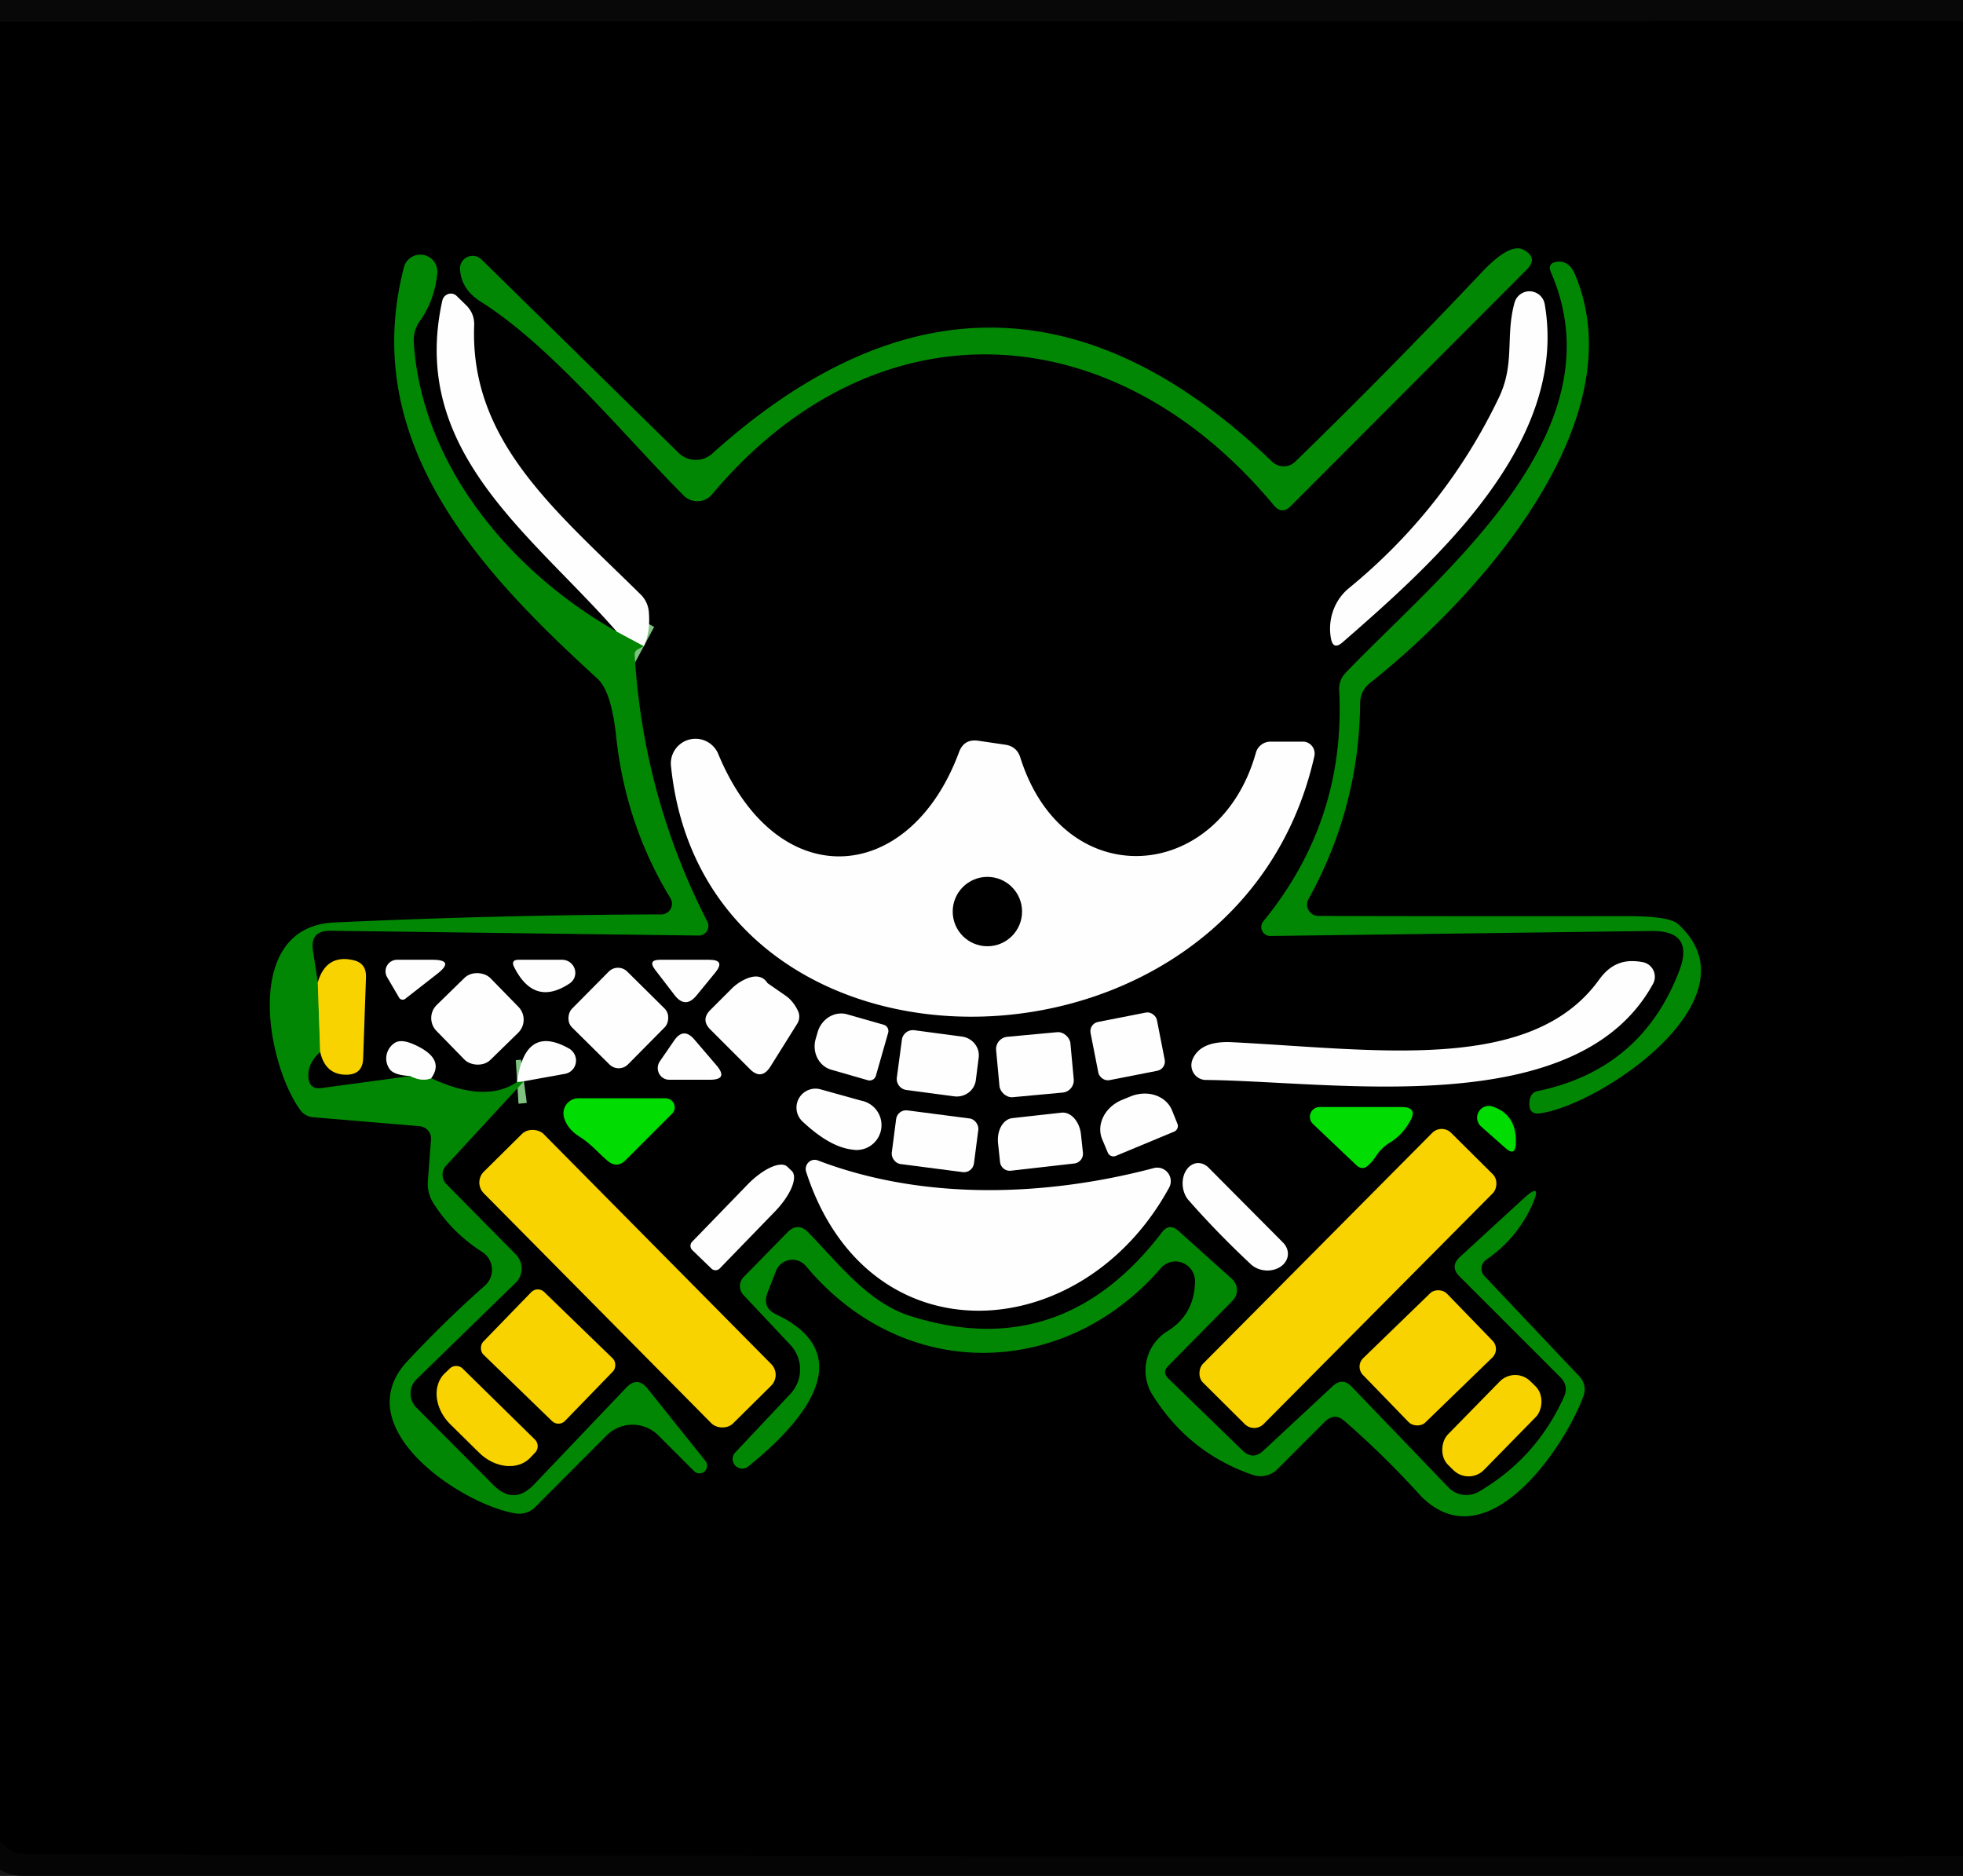 <?xml version="1.0" encoding="UTF-8" standalone="no"?>
<!DOCTYPE svg PUBLIC "-//W3C//DTD SVG 1.1//EN" "http://www.w3.org/Graphics/SVG/1.1/DTD/svg11.dtd">
<svg xmlns="http://www.w3.org/2000/svg" version="1.1" viewBox="0.00 0.00 90.00 86.00">
<rect x="0.00" y="0.00" width="90.00" height="86.00" fill="#333333" stroke="none"/>
<g stroke-width="2.00" fill="none" stroke-linecap="butt">
<path stroke="#000000" stroke-opacity="0.718" vector-effect="non-scaling-stroke" d="
  M 90.00 0.97
  L 0.00 0.99"
/>
<path stroke="#000000" stroke-opacity="0.776" vector-effect="non-scaling-stroke" d="
  M 90.00 85.10
  Q 45.53 85.16 1.06 85.00
  Q 0.72 85.00 0.49 84.83
  Q 0.24 84.66 0.00 84.44"
/>
</g>
<path fill="#010000" fill-opacity="0.431" d="
  M 0.00 0.00
  L 90.00 0.00
  L 90.00 0.97
  L 0.00 0.99
  L 0.00 0.00
  Z"
/>
<path fill="#000000" d="
  M 90.00 0.97
  L 90.00 85.10
  Q 45.53 85.16 1.06 85.00
  Q 0.72 85.00 0.49 84.83
  Q 0.24 84.66 0.00 84.44
  L 0.00 0.99
  L 90.00 0.97
  Z"
/>
<g stroke-width="2.00" fill="none" stroke-linecap="butt">
<path stroke="#80c381" vector-effect="non-scaling-stroke" d="
  M 28.27 28.95
  L 29.52 29.62"
/>
<path stroke="#7ead02" vector-effect="non-scaling-stroke" d="
  M 14.57 45.03
  L 14.68 48.23"
/>
<path stroke="#80c381" vector-effect="non-scaling-stroke" d="
  M 18.81 49.33
  Q 19.34 49.60 19.77 49.43"
/>
<path stroke="#80c381" vector-effect="non-scaling-stroke" d="
  M 23.71 49.60
  Q 23.87 49.59 24.02 49.57"
/>
</g>
<path fill="#028704" d="
  M 69.99 12.37
  L 59.19 23.19
  Q 58.77 23.62 58.39 23.15
  C 51.10 14.39 40.19 13.68 32.64 22.67
  A 0.88 0.87 42.5 0 1 31.35 22.72
  C 28.67 20.04 25.30 15.88 22.04 13.83
  Q 21.14 13.26 21.09 12.33
  A 0.58 0.58 0.0 0 1 22.07 11.89
  L 31.11 20.76
  A 1.13 1.13 0.0 0 0 32.65 20.80
  Q 45.69 9.06 58.32 21.16
  A 0.77 0.76 44.7 0 0 59.39 21.16
  Q 63.69 16.98 67.95 12.47
  Q 69.23 11.12 69.85 11.45
  Q 70.54 11.82 69.99 12.37
  Z"
/>
<path fill="#028704" d="
  M 28.27 28.95
  L 29.52 29.62
  L 29.26 29.76
  Q 29.09 29.84 29.10 30.04
  Q 29.49 36.51 32.43 42.25
  A 0.44 0.44 0.0 0 1 32.03 42.89
  L 15.14 42.67
  Q 14.21 42.66 14.35 43.59
  L 14.57 45.03
  L 14.68 48.23
  Q 14.09 48.75 14.14 49.39
  Q 14.18 49.96 14.75 49.88
  L 18.81 49.33
  Q 19.34 49.60 19.77 49.43
  Q 22.26 50.59 23.71 49.60
  Q 23.87 49.59 24.02 49.57
  L 20.45 53.44
  A 0.62 0.61 44.7 0 0 20.46 54.28
  L 23.65 57.51
  A 0.92 0.91 45.7 0 1 23.64 58.81
  L 19.10 63.23
  A 0.91 0.91 0.0 0 0 19.09 64.53
  L 22.61 68.07
  Q 23.56 69.03 24.49 68.05
  L 28.71 63.62
  Q 29.22 63.08 29.69 63.66
  L 32.33 66.96
  A 0.35 0.35 0.0 0 1 31.81 67.43
  L 30.19 65.81
  A 1.68 1.68 0.0 0 0 27.81 65.81
  L 24.54 69.09
  A 1.04 1.04 0.0 0 1 23.63 69.38
  C 21.20 68.99 15.83 65.46 18.68 62.40
  Q 20.41 60.55 22.23 58.94
  A 0.97 0.97 0.0 0 0 22.10 57.39
  Q 20.73 56.51 19.89 55.19
  Q 19.57 54.70 19.62 54.12
  L 19.76 52.25
  A 0.57 0.57 0.0 0 0 19.24 51.63
  L 14.36 51.22
  A 0.82 0.81 -15.4 0 1 13.76 50.88
  C 12.21 48.73 11.09 42.48 15.33 42.29
  Q 22.94 41.94 30.33 41.92
  A 0.49 0.49 0.0 0 0 30.74 41.18
  Q 28.68 37.80 28.25 33.76
  Q 28.03 31.69 27.39 31.11
  C 22.08 26.26 16.43 20.32 18.52 12.25
  A 0.78 0.78 0.0 0 1 20.05 12.52
  Q 19.93 13.76 19.26 14.70
  Q 18.94 15.15 18.97 15.70
  C 19.34 21.35 23.44 26.22 28.27 28.95
  Z"
/>
<path fill="#028704" d="
  M 61.71 30.83
  C 66.03 26.32 74.32 19.86 71.11 12.49
  Q 70.93 12.06 71.39 12.00
  Q 71.94 11.94 72.21 12.58
  C 75.06 19.33 67.71 27.43 62.80 31.32
  A 1.16 1.16 0.0 0 0 62.36 32.21
  Q 62.32 37.02 59.99 41.22
  A 0.52 0.52 0.0 0 0 60.44 41.99
  Q 67.38 42.01 74.50 42.00
  Q 76.52 41.99 76.93 42.36
  C 80.69 45.74 73.41 50.65 70.61 51.04
  Q 70.11 51.11 70.12 50.60
  Q 70.12 50.10 70.50 50.02
  Q 75.26 49.03 76.99 44.51
  Q 77.70 42.66 75.72 42.68
  L 58.24 42.91
  A 0.41 0.41 0.0 0 1 57.92 42.24
  Q 61.70 37.62 61.40 31.66
  Q 61.37 31.18 61.71 30.83
  Z"
/>
<path fill="#fefefe" d="
  M 29.52 29.62
  L 28.27 28.95
  C 24.34 24.46 18.75 20.68 20.28 13.78
  A 0.40 0.39 -61.2 0 1 20.95 13.58
  L 21.39 14.01
  Q 21.76 14.39 21.74 14.92
  C 21.54 20.23 25.47 23.40 29.37 27.25
  A 1.27 1.26 -69.9 0 1 29.75 28.08
  Q 29.82 29.00 29.52 29.62
  Z"
/>
<path fill="#fefefe" d="
  M 68.73 18.21
  C 69.47 16.64 69.01 15.43 69.44 13.87
  A 0.71 0.71 0.0 0 1 70.82 13.93
  C 71.93 20.27 65.85 25.71 61.55 29.45
  Q 61.12 29.82 61.02 29.26
  C 60.87 28.44 61.15 27.53 61.85 26.96
  Q 66.28 23.33 68.73 18.21
  Z"
/>
<path fill="#fefefe" d="
  M 46.09 34.14
  Q 46.62 34.22 46.78 34.73
  C 48.78 41.06 55.90 40.50 57.58 34.51
  A 0.70 0.69 7.7 0 1 58.25 34.00
  L 59.73 34.00
  A 0.55 0.54 -83.6 0 1 60.26 34.67
  C 56.72 50.37 32.31 50.67 30.76 35.08
  A 1.13 1.13 0.0 0 1 32.92 34.54
  C 35.62 41.09 41.71 40.59 43.97 34.48
  Q 44.20 33.86 44.86 33.96
  L 46.09 34.14
  Z"
/>
<circle fill="#000000" cx="45.27" cy="41.79" r="1.59"/>
<path fill="#f9d300" d="
  M 14.68 48.23
  L 14.57 45.03
  Q 14.95 43.75 16.17 44.01
  Q 16.80 44.14 16.78 44.79
  L 16.65 48.52
  Q 16.63 49.26 15.89 49.27
  Q 14.92 49.28 14.68 48.23
  Z"
/>
<path fill="#fefefe" d="
  M 18.58 45.79
  A 0.19 0.19 0.0 0 1 18.30 45.74
  L 17.75 44.80
  A 0.53 0.53 0.0 0 1 18.21 44.00
  L 19.82 44.00
  Q 20.88 44.00 20.04 44.65
  L 18.58 45.79
  Z"
/>
<path fill="#fefefe" d="
  M 23.57 44.33
  Q 23.41 44.00 23.78 44.00
  L 25.78 44.00
  A 0.60 0.59 28.2 0 1 26.11 45.09
  Q 24.49 46.16 23.57 44.33
  Z"
/>
<path fill="#fefefe" d="
  M 32.80 44.58
  L 31.94 45.63
  Q 31.42 46.27 30.92 45.61
  L 30.03 44.45
  Q 29.69 44.00 30.26 44.00
  L 32.52 44.00
  Q 33.27 44.00 32.80 44.58
  Z"
/>
<path fill="#fefefe" d="
  M 75.32 44.11
  A 0.68 0.68 0.0 0 1 75.79 45.10
  C 72.32 51.44 61.23 49.57 55.29 49.51
  A 0.68 0.67 -77.9 0 1 54.68 48.56
  Q 55.05 47.70 56.51 47.78
  C 63.14 48.12 70.21 49.22 73.31 44.92
  C 73.85 44.17 74.48 43.95 75.32 44.11
  Z"
/>
<rect fill="#fefefe" x="-1.81" y="-1.80" transform="translate(28.35,46.67) rotate(44.7)" width="3.62" height="3.60" rx="0.60"/>
<rect fill="#fefefe" x="-1.73" y="-1.76" transform="translate(21.89,46.71) rotate(-44.3)" width="3.46" height="3.52" rx="0.84"/>
<path fill="#fefefe" d="
  M 36.01 45.64
  Q 36.36 45.88 36.58 46.33
  A 0.62 0.62 0.0 0 1 36.54 46.95
  L 35.32 48.90
  Q 34.91 49.54 34.38 49.01
  L 32.56 47.19
  Q 32.13 46.75 32.56 46.31
  L 33.56 45.31
  Q 33.88 45.00 34.29 44.84
  Q 34.90 44.62 35.19 45.07
  Q 35.20 45.08 36.01 45.64
  Z"
/>
<rect fill="#fefefe" x="-1.55" y="-1.36" transform="translate(51.70,47.97) rotate(-11.1)" width="3.10" height="2.72" rx="0.43"/>
<path fill="#fefefe" d="
  M 40.16 49.31
  A 0.30 0.30 0.0 0 1 39.78 49.52
  L 38.11 49.04
  A 1.16 1.08 -73.9 0 1 37.40 47.62
  L 37.49 47.31
  A 1.16 1.08 -73.9 0 1 38.84 46.50
  L 40.52 46.98
  A 0.30 0.30 0.0 0 1 40.72 47.35
  L 40.16 49.31
  Z"
/>
<path fill="#fefefe" d="
  M 41.35 47.67
  A 0.51 0.51 0.0 0 1 41.92 47.23
  L 44.10 47.52
  A 0.89 0.86 7.6 0 1 44.87 48.49
  L 44.74 49.52
  A 0.89 0.86 7.6 0 1 43.74 50.26
  L 41.56 49.97
  A 0.51 0.51 0.0 0 1 41.12 49.39
  L 41.35 47.67
  Z"
/>
<rect fill="#fefefe" x="-1.71" y="-1.39" transform="translate(47.45,48.81) rotate(-5.3)" width="3.42" height="2.78" rx="0.56"/>
<path fill="#fefefe" d="
  M 30.25 48.66
  L 30.91 47.70
  Q 31.34 47.08 31.83 47.65
  L 32.85 48.84
  Q 33.41 49.50 32.55 49.50
  L 30.69 49.50
  A 0.54 0.53 -72.8 0 1 30.25 48.66
  Z"
/>
<path fill="#fefefe" d="
  M 19.77 49.43
  Q 19.34 49.60 18.81 49.33
  Q 18.07 49.29 17.87 49.02
  A 0.85 0.84 -34.6 0 1 18.10 47.81
  Q 18.38 47.63 18.93 47.86
  Q 20.44 48.51 19.77 49.43
  Z"
/>
<path fill="#fefefe" d="
  M 24.02 49.57
  Q 23.87 49.59 23.71 49.60
  Q 24.07 46.93 26.09 48.07
  A 0.63 0.62 54.4 0 1 25.90 49.23
  L 24.02 49.57
  Z"
/>
<path fill="#fefefe" d="
  M 39.49 50.46
  A 1.14 1.14 0.0 0 1 39.06 52.70
  Q 38.04 52.58 36.80 51.42
  A 0.87 0.87 0.0 0 1 37.62 49.94
  L 39.49 50.46
  Z"
/>
<path fill="#01dc02" d="
  M 26.57 52.11
  Q 26.01 51.76 25.86 51.23
  A 0.69 0.69 0.0 0 1 26.53 50.35
  L 30.52 50.35
  A 0.42 0.41 22.9 0 1 30.81 51.06
  L 28.69 53.18
  Q 28.29 53.58 27.86 53.22
  C 27.40 52.83 27.12 52.46 26.57 52.11
  Z"
/>
<path fill="#fefefe" d="
  M 51.16 52.99
  A 0.28 0.28 0.0 0 1 50.79 52.84
  L 50.53 52.22
  A 1.52 1.31 -22.6 0 1 51.43 50.43
  L 51.82 50.27
  A 1.52 1.31 -22.6 0 1 53.73 50.89
  L 53.98 51.51
  A 0.28 0.28 0.0 0 1 53.83 51.88
  L 51.16 52.99
  Z"
/>
<rect fill="#fefefe" x="-1.90" y="-1.24" transform="translate(42.87,52.32) rotate(7.4)" width="3.80" height="2.48" rx="0.46"/>
<path fill="#01dc02" d="
  M 63.09 53.00
  Q 62.94 53.23 62.75 53.41
  Q 62.47 53.68 62.19 53.42
  L 60.20 51.53
  A 0.45 0.45 0.0 0 1 60.51 50.75
  L 64.25 50.75
  Q 65.03 50.75 64.64 51.42
  Q 64.29 52.03 63.76 52.36
  Q 63.35 52.60 63.09 53.00
  Z"
/>
<path fill="#01dc02" d="
  M 68.41 50.72
  Q 69.55 51.09 69.50 52.42
  Q 69.48 53.04 69.02 52.63
  L 67.89 51.63
  A 0.54 0.54 0.0 0 1 68.41 50.72
  Z"
/>
<path fill="#fefefe" d="
  M 46.35 53.67
  A 0.45 0.45 0.0 0 1 45.85 53.27
  L 45.76 52.42
  A 1.08 0.78 83.6 0 1 46.41 51.26
  L 48.66 51.01
  A 1.08 0.78 83.6 0 1 49.56 52.00
  L 49.65 52.84
  A 0.45 0.45 0.0 0 1 49.25 53.34
  L 46.35 53.67
  Z"
/>
<rect fill="#f9d300" x="-1.93" y="-8.12" transform="translate(28.77,58.62) rotate(-44.7)" width="3.86" height="16.24" rx="0.70"/>
<rect fill="#f9d300" x="-1.96" y="-8.07" transform="translate(61.80,58.61) rotate(44.8)" width="3.92" height="16.14" rx="0.61"/>
<path fill="#fefefe" d="
  M 37.50 53.20
  C 42.40 55.07 48.02 54.84 52.90 53.55
  A 0.62 0.62 0.0 0 1 53.60 54.45
  C 49.60 61.78 39.77 62.40 36.96 53.72
  A 0.42 0.41 -88.4 0 1 37.50 53.20
  Z"
/>
<path fill="#fefefe" d="
  M 31.74 57.31
  A 0.27 0.27 0.0 0 1 31.73 56.93
  L 34.27 54.31
  A 1.86 0.74 -45.9 0 1 36.10 53.49
  L 36.30 53.68
  A 1.86 0.74 -45.9 0 1 35.54 55.53
  L 33.00 58.15
  A 0.27 0.27 0.0 0 1 32.62 58.16
  L 31.74 57.31
  Z"
/>
<path fill="#fefefe" d="
  M 58.81 56.95
  A 0.97 0.79 5.0 0 1 57.34 57.95
  Q 55.80 56.51 54.51 55.04
  A 0.98 0.75 84.6 0 1 55.44 53.56
  L 58.81 56.95
  Z"
/>
<path fill="#028704" d="
  M 66.41 68.19
  A 1.14 1.13 -37.0 0 0 67.81 68.38
  Q 70.44 66.84 71.70 64.05
  Q 71.94 63.54 71.54 63.14
  L 66.92 58.52
  Q 66.46 58.06 66.94 57.62
  L 69.87 54.93
  Q 70.73 54.15 70.26 55.21
  Q 69.56 56.78 68.14 57.75
  A 0.50 0.49 -39.0 0 0 68.06 58.50
  L 72.42 63.11
  A 0.86 0.85 33.7 0 1 72.60 64.00
  C 71.67 66.51 68.03 71.75 65.03 68.46
  Q 63.46 66.73 61.65 65.15
  Q 61.18 64.74 60.74 65.18
  L 58.56 67.36
  A 1.10 1.08 31.4 0 1 57.45 67.62
  Q 54.52 66.62 52.84 63.95
  A 2.12 2.12 0.0 0 1 53.52 61.03
  Q 54.76 60.27 54.79 58.75
  A 0.90 0.89 66.1 0 0 53.22 58.14
  C 48.86 63.19 41.48 63.47 36.95 58.04
  A 0.81 0.81 0.0 0 0 35.58 58.26
  L 35.19 59.26
  Q 34.93 59.95 35.59 60.26
  C 39.80 62.26 36.24 65.68 34.28 67.25
  A 0.44 0.44 0.0 0 1 33.69 66.61
  L 36.24 63.90
  A 1.64 1.64 0.0 0 0 36.24 61.66
  L 34.08 59.36
  A 0.59 0.59 0.0 0 1 34.09 58.55
  L 36.10 56.50
  Q 36.58 56.01 37.06 56.50
  C 38.46 57.94 39.81 59.72 41.73 60.33
  Q 48.66 62.53 53.27 56.50
  Q 53.61 56.05 54.03 56.43
  L 56.48 58.63
  A 0.69 0.68 43.6 0 1 56.51 59.63
  L 53.57 62.61
  Q 53.26 62.91 53.58 63.21
  L 56.96 66.49
  Q 57.44 66.96 57.93 66.50
  L 61.10 63.55
  Q 61.55 63.13 61.97 63.57
  L 66.41 68.19
  Z"
/>
<rect fill="#f9d300" x="-2.68" y="-2.05" transform="translate(65.46,62.25) rotate(-44.1)" width="5.36" height="4.10" rx="0.54"/>
<rect fill="#f9d300" x="-2.61" y="-2.00" transform="translate(25.13,62.19) rotate(44.1)" width="5.22" height="4.00" rx="0.42"/>
<path fill="#f9d300" d="
  M 24.52 65.99
  A 0.43 0.43 0.0 0 1 24.53 66.60
  L 24.30 66.84
  A 1.83 1.46 44.5 0 1 21.97 66.60
  L 20.66 65.31
  A 1.83 1.46 44.5 0 1 20.37 62.98
  L 20.61 62.75
  A 0.43 0.43 0.0 0 1 21.21 62.74
  L 24.52 65.99
  Z"
/>
<rect fill="#f9d300" x="-1.16" y="-2.69" transform="translate(68.40,65.36) rotate(44.4)" width="2.32" height="5.38" rx="0.99"/>
<path fill="#010101" fill-opacity="0.553" d="
  M 0.00 84.44
  Q 0.24 84.66 0.49 84.83
  Q 0.72 85.00 1.06 85.00
  Q 45.53 85.16 90.00 85.10
  L 90.00 86.00
  L 0.00 86.00
  L 0.00 84.44
  Z"
/>
</svg>
